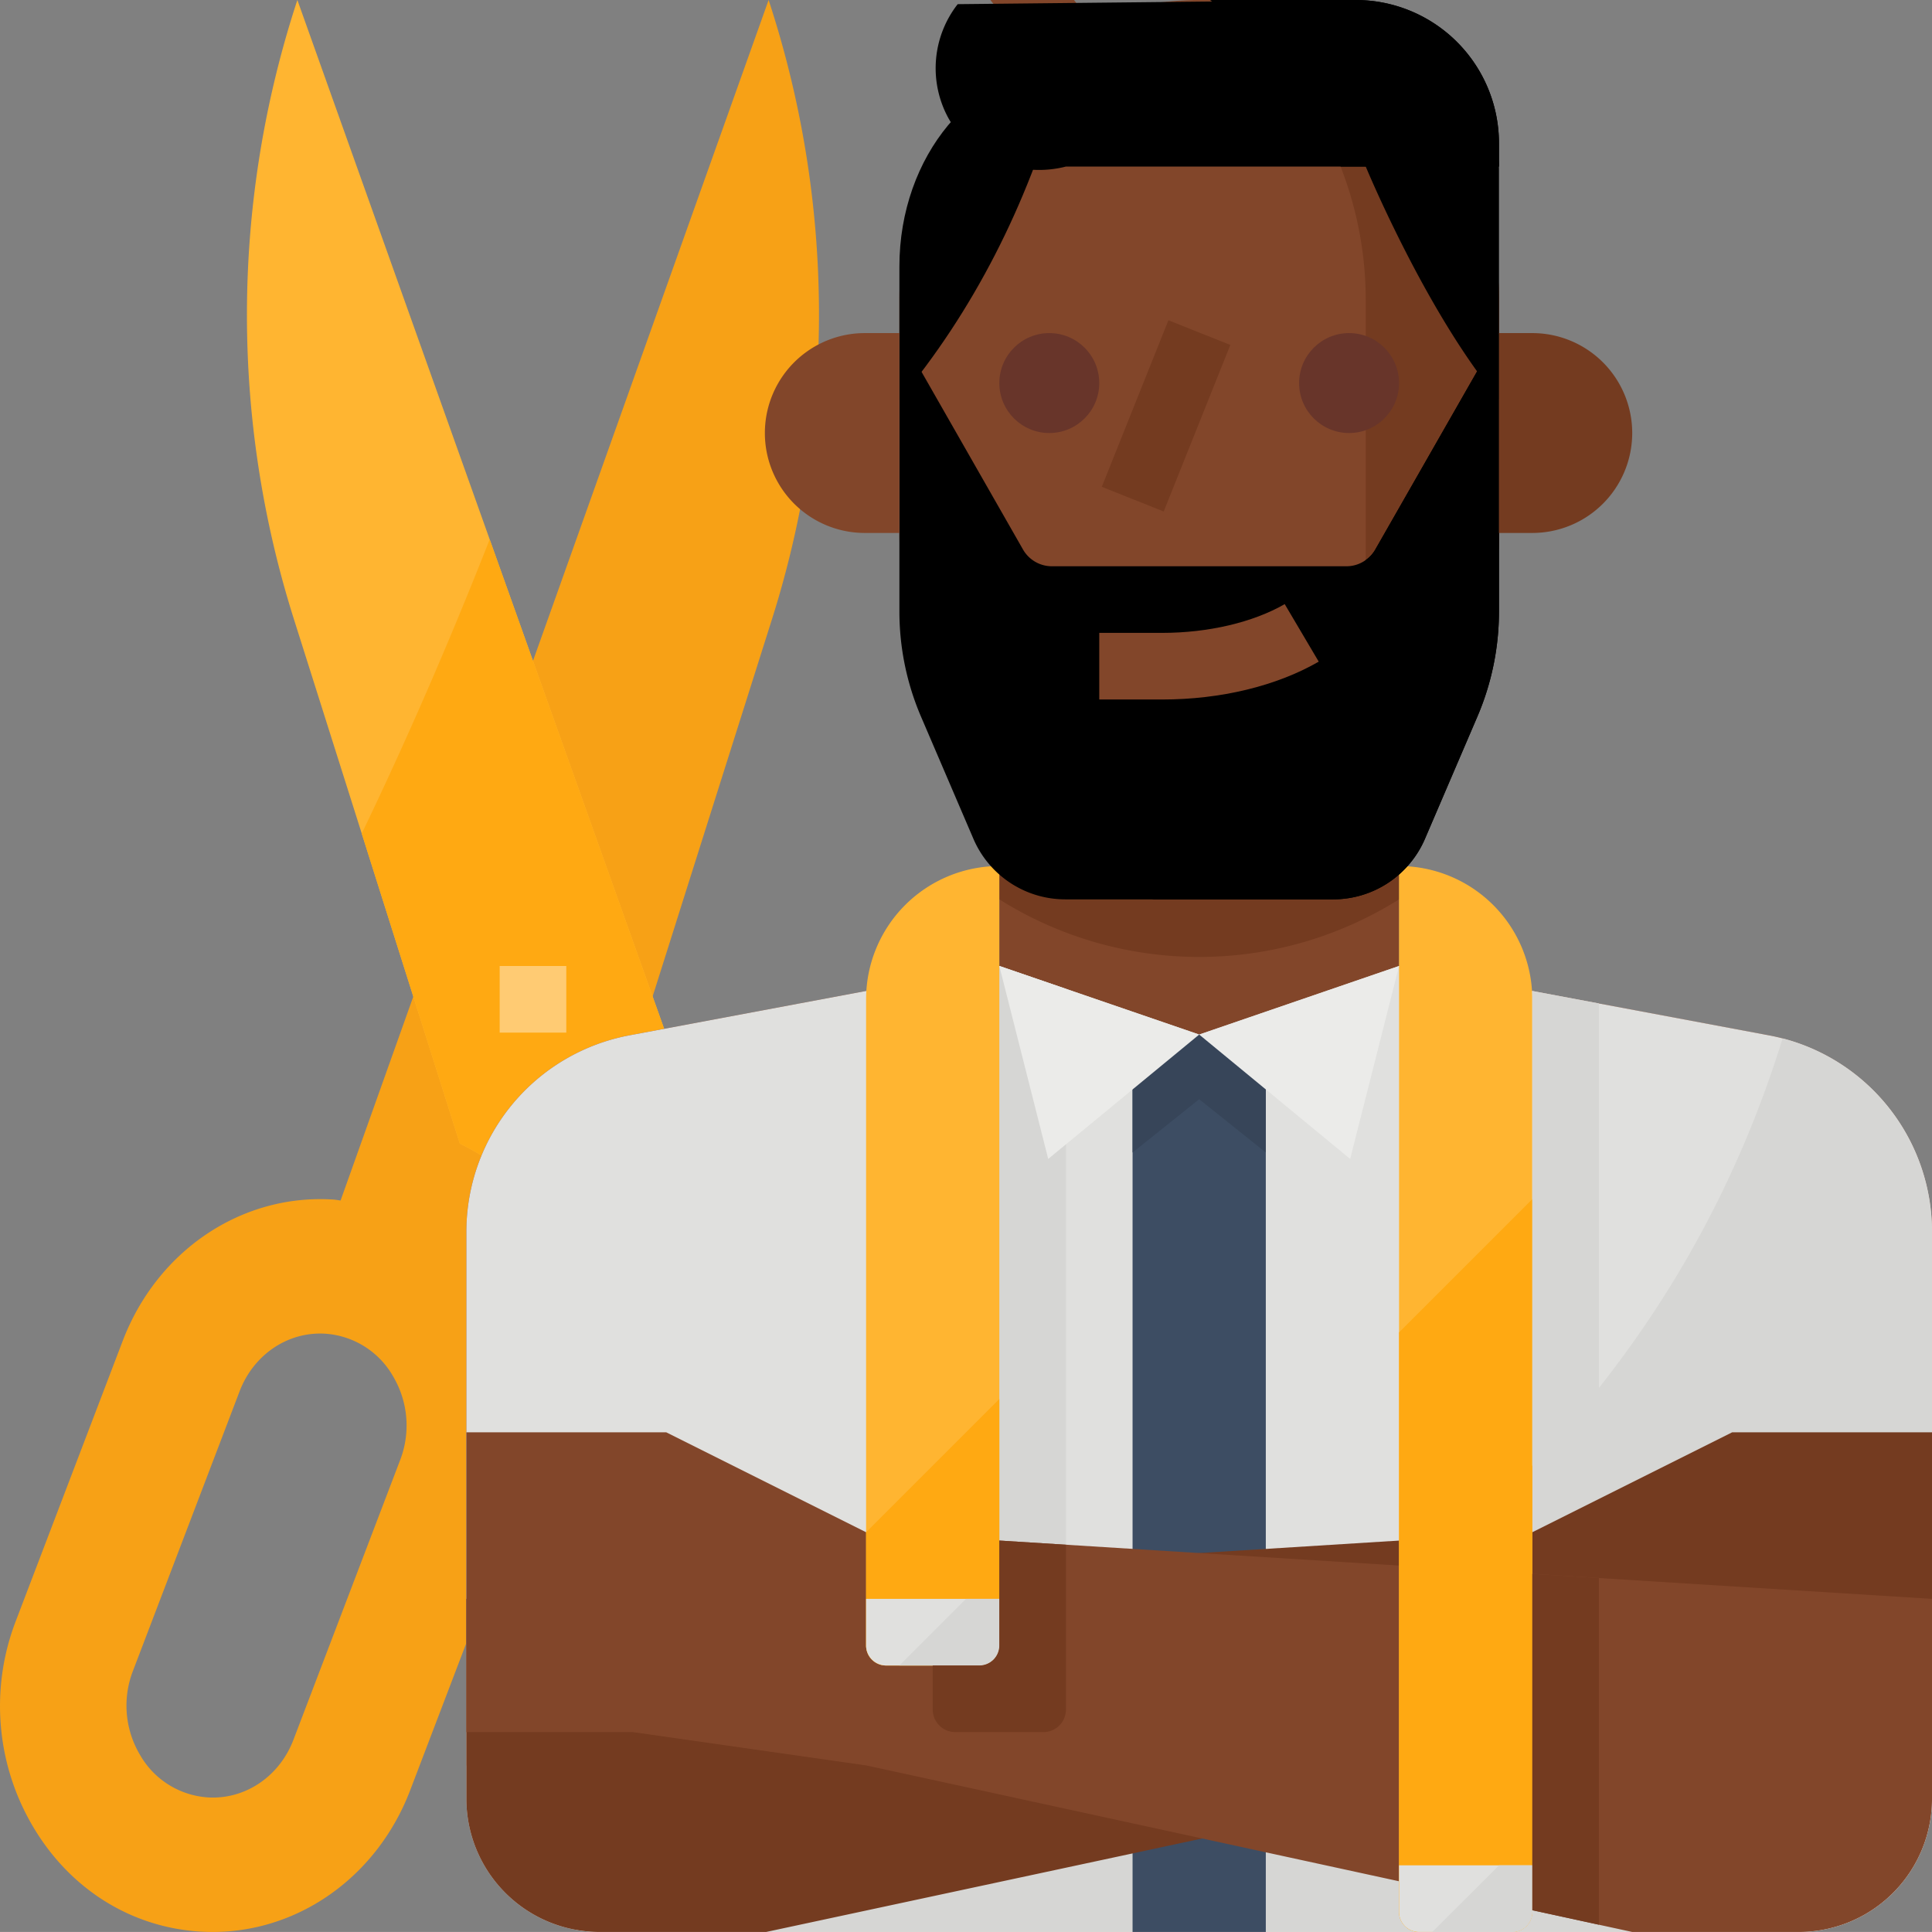 <svg id="Layer_1" data-name="Layer 1" xmlns="http://www.w3.org/2000/svg" viewBox="0 0 464.01 464"><rect x="0" y="0" width="464.01" height="464" fill="#808080" stroke="none"/><defs><style>.cls-1{fill:#f7a116;}.cls-2{fill:#ffb531;}.cls-3{fill:#ffa912;}.cls-4{fill:#ffcb73;}.cls-5{fill:#82462a;}.cls-6{fill:#743b20;}.cls-7{fill:#e0e0de;}.cls-8{fill:#d6d6d4;}.cls-9{fill:#3d4d63;}.cls-10{fill:#374559;}.cls-11{fill:#68352a;}.cls-12{fill:#ebebe9;}</style></defs><title>tailor</title><path class="cls-1" d="M208.59,24,105.79,312.32c-.57-.06-1.12-.18-1.7-.22-22-1.44-42.35,12.2-50.65,34L27.82,413.23a56.86,56.86,0,0,0,4.06,49.4c8.84,15,23.43,24.18,40,25.27,22,1.44,42.36-12.2,50.65-34l25.62-67.17a56.77,56.77,0,0,0-4.06-49.39,54,54,0,0,0-6.52-8.8,78,78,0,0,1,32-29.94l39.81-125.83A242.29,242.29,0,0,0,208.59,24ZM120.08,374.7,94.46,441.86c-3.38,8.85-11.66,14.4-20.61,13.82a20.33,20.33,0,0,1-16.28-10.29,23.14,23.14,0,0,1-1.65-20.09l25.62-67.16c3.38-8.85,11.66-14.4,20.61-13.82a20.33,20.33,0,0,1,16.28,10.29,23.11,23.11,0,0,1,1.65,20.09Z" transform="translate(-23.99 -24)"/><path class="cls-2" d="M279.66,426.56c-3.25-29-28.9-50.23-58.32-49.33L141.6,153.55,95.41,24a242.29,242.29,0,0,0-.8,148.81l16.26,51.38,23.55,74.45a78.39,78.39,0,0,1,22.12,16.6,76.75,76.75,0,0,1,14.8,23.06l19.88,48.36a54.93,54.93,0,0,0-24.93,49.76c2.2,30.46,30.83,54.18,62.05,51.35C258,485.08,280,460.86,280,432.65A53.91,53.91,0,0,0,279.66,426.56Zm-53.93,29.63c-13.4,1.43-25.44-8-26.9-21S207,410.39,220.42,409s25.44,8,26.91,21S239.12,454.77,225.73,456.19Z" transform="translate(-23.99 -24)"/><path class="cls-3" d="M280,432.65c0,28.21-22.05,52.43-51.66,55.12-31.22,2.83-59.85-20.89-62.05-51.35a54.93,54.93,0,0,1,24.93-49.76L171.34,338.3a76.75,76.75,0,0,0-14.8-23.06,78.39,78.39,0,0,0-22.12-16.6l-23.55-74.45c10.5-21.81,20.74-45.27,30.73-70.64l79.74,223.68c29.42-.9,55.07,20.35,58.32,49.33A53.91,53.91,0,0,1,280,432.65Z" transform="translate(-23.99 -24)"/><path class="cls-4" d="M144,256h16v16H144Z" transform="translate(-23.99 -24)"/><path class="cls-5" d="M448.85,272.66,360,256V184H264v72l-88.85,16.66A48,48,0,0,0,136,319.84V448H488V319.83A48,48,0,0,0,448.85,272.66Z" transform="translate(-23.99 -24)"/><path class="cls-6" d="M360,240V184H264v56A90.21,90.21,0,0,0,360,240Z" transform="translate(-23.99 -24)"/><path class="cls-7" d="M488,319.83V456a32,32,0,0,1-32,32H168a32.65,32.65,0,0,1-5.67-.5h0A32,32,0,0,1,136,456V319.84a48,48,0,0,1,39.15-47.18L248,259l16-3,48,16.47L360,256l48,9,40.85,7.66c1.11.21,2.2.45,3.27.73A48,48,0,0,1,488,319.83Z" transform="translate(-23.99 -24)"/><path class="cls-8" d="M280,408V261.49L264,256l-16,3V408Z" transform="translate(-23.99 -24)"/><path class="cls-8" d="M488,319.83V456a32,32,0,0,1-32,32H168a32.65,32.65,0,0,1-5.67-.5c96.53-18.28,245.24-69.93,289.79-214.11A48,48,0,0,1,488,319.83Z" transform="translate(-23.99 -24)"/><path class="cls-9" d="M296,272.47h32V488H296Z" transform="translate(-23.99 -24)"/><path class="cls-10" d="M296,280v20.8L312,288l16,12.8V280l-16-7.53Z" transform="translate(-23.99 -24)"/><path class="cls-6" d="M440,368l-48,24L136,408v48a32,32,0,0,0,32,32h40l191.84-41.12L448,440h40V368Z" transform="translate(-23.99 -24)"/><path class="cls-5" d="M232,392l-48-24H136v72h40l48.16,6.88L232,448l184,40h40a32,32,0,0,0,32-32V408Z" transform="translate(-23.99 -24)"/><path class="cls-2" d="M387.2,488H364.8a4.8,4.8,0,0,1-4.8-4.8V232a32,32,0,0,1,32,32V483.2a4.8,4.8,0,0,1-4.8,4.8Z" transform="translate(-23.99 -24)"/><path class="cls-3" d="M360,344V483.2a4.8,4.8,0,0,0,4.8,4.8h22.4a4.8,4.8,0,0,0,4.8-4.8V312Z" transform="translate(-23.99 -24)"/><path class="cls-7" d="M360,472h32v11.2a4.8,4.8,0,0,1-4.8,4.8H364.8a4.8,4.8,0,0,1-4.8-4.8V472Z" transform="translate(-23.99 -24)"/><path class="cls-2" d="M264,232h0V419.2a4.8,4.8,0,0,1-4.8,4.8H236.8a4.8,4.8,0,0,1-4.8-4.8V264A32,32,0,0,1,264,232Z" transform="translate(-23.99 -24)"/><path class="cls-3" d="M232,392v27.2a4.8,4.8,0,0,0,4.8,4.8h22.4a4.8,4.8,0,0,0,4.8-4.8V360Z" transform="translate(-23.99 -24)"/><path class="cls-7" d="M232,408h32v11.2a4.8,4.8,0,0,1-4.8,4.8H236.8a4.8,4.8,0,0,1-4.8-4.8V408Z" transform="translate(-23.99 -24)"/><path class="cls-8" d="M240,424h19.2a4.8,4.8,0,0,0,4.8-4.8V408h-8Z" transform="translate(-23.99 -24)"/><path class="cls-8" d="M368,488h19.2a4.8,4.8,0,0,0,4.8-4.8V472h-8Z" transform="translate(-23.99 -24)"/><path class="cls-6" d="M248,424v10.58a5.43,5.43,0,0,0,5.43,5.42h21.15a5.42,5.42,0,0,0,5.42-5.42V395l-16-1v25.2a4.8,4.8,0,0,1-4.8,4.8Z" transform="translate(-23.99 -24)"/><path class="cls-6" d="M392,402v80.78l16,3.48V403Z" transform="translate(-23.99 -24)"/><path class="cls-8" d="M408,265V376H392V262Z" transform="translate(-23.99 -24)"/><path class="cls-5" d="M310.51,24l30,40h19.84l-30-40Z" transform="translate(-23.99 -24)"/><path class="cls-5" d="M261.85,24l31,40H313L281.94,24Z" transform="translate(-23.99 -24)"/><path class="cls-5" d="M384,96v56a72,72,0,0,1-144,0V96a72,72,0,0,1,72-72c.89,0,1.79,0,2.67.05A72,72,0,0,1,384,96Z" transform="translate(-23.99 -24)"/><path class="cls-6" d="M384,96v56a72,72,0,0,1-58.26,70.69A87.67,87.67,0,0,0,352,160V96a88.13,88.13,0,0,0-37.33-71.95A72,72,0,0,1,384,96Z" transform="translate(-23.99 -24)"/><path d="M384,104v66.86a64.07,64.07,0,0,1-5.17,25.21l-12.6,29.38A24,24,0,0,1,344.17,240H279.83a24,24,0,0,1-22.06-14.55l-12.6-29.38A64.07,64.07,0,0,1,240,170.86V104l29.7,52a8,8,0,0,0,6.94,4h70.72a7.88,7.88,0,0,0,4.64-1.5,7.74,7.74,0,0,0,2.3-2.53Z" transform="translate(-23.99 -24)"/><path d="M384,104v66.86a64.07,64.07,0,0,1-5.17,25.21l-12.6,29.38A24,24,0,0,1,344.17,240H300.7A88,88,0,0,0,352,160v-1.5a7.74,7.74,0,0,0,2.3-2.53Z" transform="translate(-23.99 -24)"/><circle class="cls-11" cx="252.01" cy="92" r="12"/><circle class="cls-11" cx="324.01" cy="92" r="12"/><path class="cls-6" d="M288.61,140.92l16-40,14.87,5.93-16,40Z" transform="translate(-23.99 -24)"/><path d="M240,120V88c0-26.51,17.91-48,40-48l-1.41,5.07C270.75,73.3,257.54,99,240,120Z" transform="translate(-23.99 -24)"/><path d="M384,120V65a25.75,25.75,0,0,0-32-25V64S366.46,99,384,120Z" transform="translate(-23.99 -24)"/><path d="M384,58.42V64H280c-11.24,2.88-22.91-2.06-28.28-11.72A25,25,0,0,1,254,25l95.58-1A34.42,34.42,0,0,1,384,58.42Z" transform="translate(-23.99 -24)"/><path d="M384,58.42V64H346a88.33,88.33,0,0,0-31.41-40h35A34.41,34.41,0,0,1,384,58.41Z" transform="translate(-23.99 -24)"/><path class="cls-5" d="M303.08,192H288V176h15.08c11.1,0,21.84-2.52,29.46-6.91l8.17,13.82c-10.18,5.86-23.54,9.09-37.63,9.09Z" transform="translate(-23.99 -24)"/><path class="cls-6" d="M391.85,104H384v48h7.85A24,24,0,0,0,416,128.16h0v-.3A24,24,0,0,0,391.85,104Z" transform="translate(-23.99 -24)"/><path class="cls-5" d="M232.09,104h-.4a24,24,0,0,0,0,48H240V104Z" transform="translate(-23.99 -24)"/><path class="cls-12" d="M360,256l-48,16.47,36.26,29.87Z" transform="translate(-23.99 -24)"/><path class="cls-12" d="M312,272.47,264,256l11.74,46.34Z" transform="translate(-23.99 -24)"/></svg>